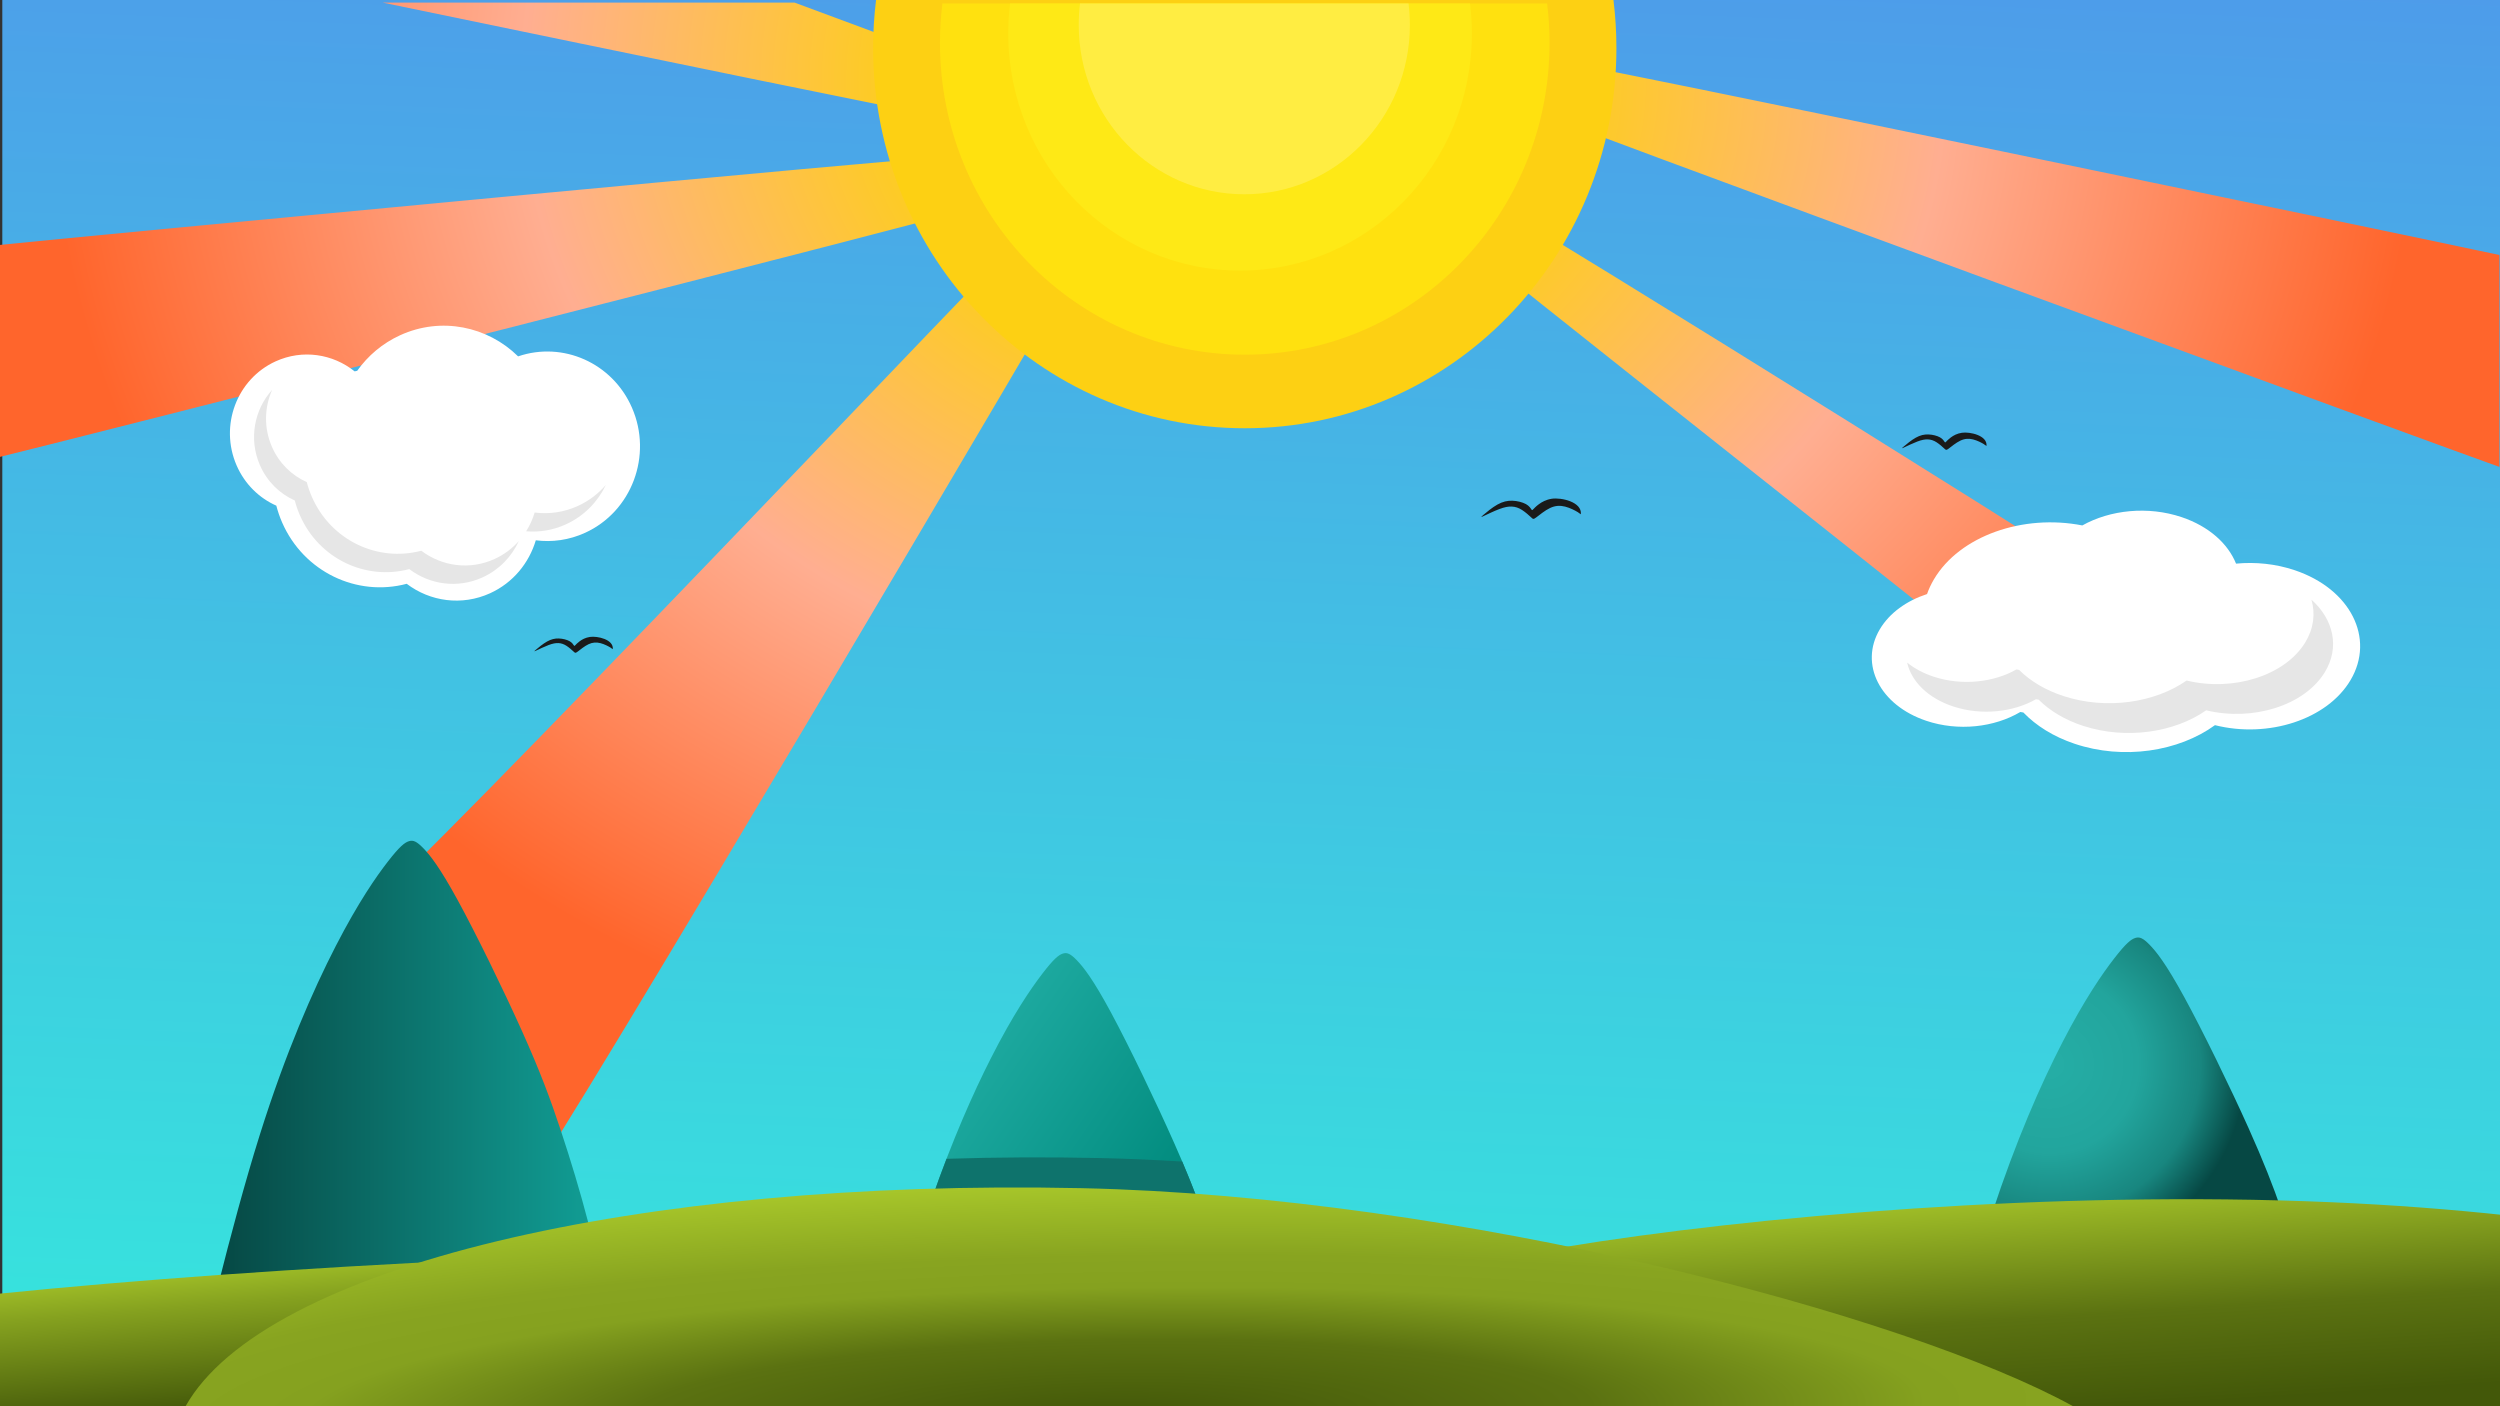 <?xml version="1.0" encoding="UTF-8" standalone="no"?>
<!-- Generator: Adobe Illustrator 15.0.0, SVG Export Plug-In . SVG Version: 6.00 Build 0)  -->

<svg
   xmlns:dc="http://purl.org/dc/elements/1.1/"
   xmlns:cc="http://creativecommons.org/ns#"
   xmlns:rdf="http://www.w3.org/1999/02/22-rdf-syntax-ns#"
   xmlns:svg="http://www.w3.org/2000/svg"
   xmlns="http://www.w3.org/2000/svg"
   xmlns:xlink="http://www.w3.org/1999/xlink"
   xmlns:sodipodi="http://sodipodi.sourceforge.net/DTD/sodipodi-0.dtd"
   xmlns:inkscape="http://www.inkscape.org/namespaces/inkscape"
   version="1.1"
   id="svg3309"
   x="0px"
   y="0px"
   width="1280px"
   height="720px"
   viewBox="0 0 1280 720"
   enable-background="new 0 0 1280 720"
   xml:space="preserve"
   inkscape:version="0.48.2 r9819"
   sodipodi:docname="background.svg"><rect x="0" y="0" width="1280" height="720" fill="#333333" stroke="none"/><defs
   id="defs206"><linearGradient
     gradientTransform="matrix(1,0,0,-1,-205.999,425)"
     y2="460.567"
     x2="861.231"
     y1="-330.328"
     x1="830.765"
     gradientUnits="userSpaceOnUse"
     id="rect3451_1_">
		<stop
   id="stop5"
   style="stop-color:#35e8dc;stop-opacity:1;"
   offset="0" />
		
		<stop
   id="stop9"
   style="stop-color:#4e9bea;stop-opacity:1;"
   offset="1" />
	</linearGradient><radialGradient
     gradientUnits="userSpaceOnUse"
     gradientTransform="matrix(1,0,0,-1,-205.999,425)"
     r="1140.114"
     cy="128.131"
     cx="845.848"
     id="path3453_1_">
		<stop
   id="stop13"
   style="stop-color:#fdd013;stop-opacity:1;"
   offset="0" />
		<stop
   id="stop15"
   style="stop-color:#fdd013;stop-opacity:1;"
   offset="0.25" />
		<stop
   id="stop17"
   style="stop-color:#ffae91;stop-opacity:1;"
   offset="0.6" />
		<stop
   id="stop19"
   style="stop-color:#ff652c;stop-opacity:1;"
   offset="1" />
	</radialGradient><linearGradient
     gradientTransform="matrix(1,0,0,-1,-205.999,425)"
     y2="-218.946"
     x2="320.684"
     y1="-295.082"
     x1="327.181"
     gradientUnits="userSpaceOnUse"
     id="path3455_1_">
		<stop
   id="stop23"
   style="stop-color:#435809"
   offset="0" />
		<stop
   id="stop25"
   style="stop-color:#85A11F"
   offset="0.702" />
		<stop
   id="stop27"
   style="stop-color:#A7C62A"
   offset="1" />
	</linearGradient><linearGradient
     gradientTransform="matrix(1,0,0,-1,-205.999,425)"
     y2="-180.837"
     x2="1249.283"
     y1="-297.334"
     x1="1256.873"
     gradientUnits="userSpaceOnUse"
     id="path3457_1_">
		<stop
   id="stop31"
   style="stop-color:#435809"
   offset="0" />
		<stop
   id="stop33"
   style="stop-color:#5B7211"
   offset="0.412" />
		<stop
   id="stop35"
   style="stop-color:#A7C62A"
   offset="1" />
	</linearGradient><linearGradient
     gradientTransform="matrix(1,0,0,-1,-205.999,425)"
     y2="-149.37"
     x2="774.384"
     y1="-323.714"
     x1="786.196"
     gradientUnits="userSpaceOnUse"
     id="path3459_1_">
		<stop
   id="stop39"
   style="stop-color:#435809"
   offset="0" />
		<stop
   id="stop41"
   style="stop-color:#5B7211"
   offset="0.324" />
		<stop
   id="stop43"
   style="stop-color:#85A11F"
   offset="0.55" />
		<stop
   id="stop45"
   style="stop-color:#88A420"
   offset="0.686" />
		<stop
   id="stop47"
   style="stop-color:#A7C62A"
   offset="1" />
	</linearGradient><linearGradient
     gradientTransform="matrix(1,0,0,-1,-205.999,425)"
     y2="-114.726"
     x2="508.744"
     y1="-114.726"
     x1="317.753"
     gradientUnits="userSpaceOnUse"
     id="path3463_1_">
		<stop
   id="stop52"
   style="stop-color:#064844"
   offset="0" />
		<stop
   id="stop54"
   style="stop-color:#119D94"
   offset="1" />
	</linearGradient><linearGradient
     gradientTransform="matrix(1,0,0,-1,-205.999,425)"
     y2="-97.112"
     x2="683.41"
     y1="-176.073"
     x1="798.599"
     gradientUnits="userSpaceOnUse"
     id="path3465_1_">
		<stop
   id="stop58"
   style="stop-color:#038D80"
   offset="0" />
		<stop
   id="stop60"
   style="stop-color:#23B0A7"
   offset="1" />
	</linearGradient><radialGradient
     gradientUnits="userSpaceOnUse"
     gradientTransform="matrix(1,0,0,-1,-205.999,425)"
     r="100.438"
     cy="-114.459"
     cx="1255.45"
     id="path3467_1_">
		<stop
   id="stop64"
   style="stop-color:#25AEA6"
   offset="0" />
		<stop
   id="stop66"
   style="stop-color:#22A59D"
   offset="0.451" />
		<stop
   id="stop68"
   style="stop-color:#18867F"
   offset="0.769" />
		<stop
   id="stop70"
   style="stop-color:#064844"
   offset="1" />
	</radialGradient><defs
     id="defs73">
		<filter
   height="397.025"
   width="1017.292"
   y="1.32"
   x="128.669"
   filterUnits="userSpaceOnUse"
   id="Adobe_OpacityMaskFilter">
			<feColorMatrix
   id="feColorMatrix76"
   values="1 0 0 0 0  0 1 0 0 0  0 0 1 0 0  0 0 0 1 0"
   type="matrix" />
		</filter>
	</defs><mask
     id="id0"
     height="397.025"
     width="1017.292"
     y="1.32"
     x="128.669"
     maskUnits="userSpaceOnUse">
		
			<radialGradient
   gradientUnits="userSpaceOnUse"
   gradientTransform="matrix(1 0 0 -1 -205.999 425)"
   r="561.918"
   cy="610.42"
   cx="-571.648"
   id="rect3323_1_">
			<stop
   id="stop80"
   style="stop-color:#FFFFFF"
   offset="0" />
			<stop
   id="stop82"
   style="stop-color:#FFFFFF;stop-opacity:0.502"
   offset="0.702" />
			<stop
   id="stop84"
   style="stop-color:#FFFFFF;stop-opacity:0"
   offset="1" />
		</radialGradient>
		
			<rect
   height="397.084"
   width="1017.35"
   filter="url(#Adobe_OpacityMaskFilter)"
   fill="url(#rect3323_1_)"
   y="1.291"
   x="128.642"
   id="rect3323" />
	</mask><defs
     id="defs88">
		<filter
   height="50.203"
   width="190.992"
   y="603.164"
   x="111.754"
   filterUnits="userSpaceOnUse"
   id="Adobe_OpacityMaskFilter_1_">
			<feColorMatrix
   id="feColorMatrix91"
   values="1 0 0 0 0  0 1 0 0 0  0 0 1 0 0  0 0 0 1 0"
   type="matrix" />
		</filter>
	</defs><mask
     id="id2"
     height="50.203"
     width="190.992"
     y="603.164"
     x="111.754"
     maskUnits="userSpaceOnUse">
		
			<linearGradient
   gradientTransform="matrix(1 0 0 -1 -205.999 425)"
   y2="994.933"
   x2="1524.299"
   y1="-282.207"
   x1="1733.649"
   gradientUnits="userSpaceOnUse"
   id="rect3331_1_">
			<stop
   id="stop95"
   style="stop-color:#FFFFFF"
   offset="0" />
			<stop
   id="stop97"
   style="stop-color:#FFFFFF;stop-opacity:0"
   offset="1" />
		</linearGradient>
		
			<rect
   height="1169.521"
   width="2622.5"
   filter="url(#Adobe_OpacityMaskFilter_1_)"
   fill="url(#rect3331_1_)"
   y="-516.121"
   x="111.725"
   id="rect3331" />
	</mask><linearGradient
     gradientTransform="matrix(1,0,0,-1,-205.999,425)"
     y2="-203.266"
     x2="1733.87"
     y1="-203.266"
     x1="1524.08"
     gradientUnits="userSpaceOnUse"
     id="path3471_1_">
		<stop
   id="stop101"
   style="stop-color:#064844"
   offset="0" />
		<stop
   id="stop103"
   style="stop-color:#119D94"
   offset="1" />
	</linearGradient><defs
     id="defs106">
		<filter
   height="112.021"
   width="947.83"
   y="607.481"
   x="113.611"
   filterUnits="userSpaceOnUse"
   id="Adobe_OpacityMaskFilter_2_">
			<feColorMatrix
   id="feColorMatrix109"
   values="1 0 0 0 0  0 1 0 0 0  0 0 1 0 0  0 0 0 1 0"
   type="matrix" />
		</filter>
	</defs><mask
     id="id4"
     height="112.021"
     width="947.83"
     y="607.481"
     x="113.611"
     maskUnits="userSpaceOnUse">
		
			<linearGradient
   gradientTransform="matrix(1 0 0 -1 -205.999 425)"
   y2="-282.805"
   x2="792.476"
   y1="-194.182"
   x1="794.564"
   gradientUnits="userSpaceOnUse"
   id="rect3339_1_">
			<stop
   id="stop113"
   style="stop-color:#FFFFFF"
   offset="0" />
			<stop
   id="stop115"
   style="stop-color:#FFFFFF;stop-opacity:0"
   offset="1" />
		</linearGradient>
		
			<rect
   height="114.382"
   width="950.192"
   filter="url(#Adobe_OpacityMaskFilter_2_)"
   fill="url(#rect3339_1_)"
   y="606.302"
   x="112.426"
   id="rect3339" />
	</mask><defs
     id="defs119">
		<filter
   height="75.077"
   width="235.868"
   y="644.124"
   x="0"
   filterUnits="userSpaceOnUse"
   id="Adobe_OpacityMaskFilter_3_">
			<feColorMatrix
   id="feColorMatrix122"
   values="1 0 0 0 0  0 1 0 0 0  0 0 1 0 0  0 0 0 1 0"
   type="matrix" />
		</filter>
	</defs><mask
     id="id6"
     height="75.077"
     width="235.868"
     y="644.124"
     x="0"
     maskUnits="userSpaceOnUse">
		
			<linearGradient
   gradientTransform="matrix(1 0 0 -1 -205.999 425)"
   y2="-276.182"
   x2="323.933"
   y1="-237.142"
   x1="323.933"
   gradientUnits="userSpaceOnUse"
   id="rect3347_1_">
			<stop
   id="stop126"
   style="stop-color:#FFFFFF"
   offset="0" />
			<stop
   id="stop128"
   style="stop-color:#FFFFFF;stop-opacity:0"
   offset="1" />
		</linearGradient>
		
			<rect
   height="77.438"
   width="238.23"
   filter="url(#Adobe_OpacityMaskFilter_3_)"
   fill="url(#rect3347_1_)"
   y="642.943"
   x="-1.182"
   id="rect3347" />
	</mask><defs
     id="defs132">
		<filter
   height="106.017"
   width="470.288"
   y="613.535"
   x="809.713"
   filterUnits="userSpaceOnUse"
   id="Adobe_OpacityMaskFilter_4_">
			<feColorMatrix
   id="feColorMatrix135"
   values="1 0 0 0 0  0 1 0 0 0  0 0 1 0 0  0 0 0 1 0"
   type="matrix" />
		</filter>
	</defs><mask
     id="id8"
     height="106.017"
     width="470.288"
     y="613.535"
     x="809.713"
     maskUnits="userSpaceOnUse">
		
			<linearGradient
   gradientTransform="matrix(1 0 0 -1 -205.999 425)"
   y2="-327.134"
   x2="1295.451"
   y1="-155.954"
   x1="1206.261"
   gradientUnits="userSpaceOnUse"
   id="rect3355_1_">
			<stop
   id="stop139"
   style="stop-color:#FFFFFF"
   offset="0" />
			<stop
   id="stop141"
   style="stop-color:#FFFFFF;stop-opacity:0"
   offset="1" />
		</linearGradient>
		
			<rect
   height="108.378"
   width="472.65"
   filter="url(#Adobe_OpacityMaskFilter_4_)"
   fill="url(#rect3355_1_)"
   y="612.355"
   x="808.532"
   id="rect3355" />
	</mask><defs
     id="defs146">
		<filter
   height="22.411"
   width="148.335"
   y="593.806"
   x="1019.791"
   filterUnits="userSpaceOnUse"
   id="Adobe_OpacityMaskFilter_5_">
			<feColorMatrix
   id="feColorMatrix149"
   values="1 0 0 0 0  0 1 0 0 0  0 0 1 0 0  0 0 0 1 0"
   type="matrix" />
		</filter>
	</defs><mask
     id="id10"
     height="22.411"
     width="148.335"
     y="593.806"
     x="1019.791"
     maskUnits="userSpaceOnUse">
		
			<linearGradient
   gradientTransform="matrix(1 0 0 -1 -205.999 425)"
   y2="-158.726"
   x2="1293.313"
   y1="-201.293"
   x1="1306.603"
   gradientUnits="userSpaceOnUse"
   id="rect3363_1_">
			<stop
   id="stop153"
   style="stop-color:#FFFFFF"
   offset="0" />
			<stop
   id="stop155"
   style="stop-color:#FFFFFF;stop-opacity:0"
   offset="1" />
		</linearGradient>
		
			<rect
   height="24.774"
   width="150.696"
   filter="url(#Adobe_OpacityMaskFilter_5_)"
   fill="url(#rect3363_1_)"
   y="592.624"
   x="1018.611"
   id="rect3363" />
	</mask><radialGradient
     gradientUnits="userSpaceOnUse"
     gradientTransform="matrix(1,0,0,-1,-205.999,425)"
     r="56.367"
     cy="-157.6"
     cx="1212.44"
     id="path3481_1_">
		<stop
   id="stop159"
   style="stop-color:#25AEA6"
   offset="0" />
		<stop
   id="stop161"
   style="stop-color:#157B75"
   offset="0.012" />
		<stop
   id="stop163"
   style="stop-color:#064844"
   offset="1" />
	</radialGradient><defs
     id="defs169">
		<filter
   height="75.077"
   width="206.149"
   y="644.924"
   x="29.718"
   filterUnits="userSpaceOnUse"
   id="Adobe_OpacityMaskFilter_6_">
			<feColorMatrix
   id="feColorMatrix172"
   values="1 0 0 0 0  0 1 0 0 0  0 0 1 0 0  0 0 0 1 0"
   type="matrix" />
		</filter>
	</defs><mask
     id="id12"
     height="75.077"
     width="206.149"
     y="644.924"
     x="29.718"
     maskUnits="userSpaceOnUse">
		
			<linearGradient
   gradientTransform="matrix(1 0 0 -1 -205.999 425)"
   y2="-238.966"
   x2="321.153"
   y1="-275.959"
   x1="356.432"
   gradientUnits="userSpaceOnUse"
   id="rect3371_1_">
			<stop
   id="stop176"
   style="stop-color:#FFFFFF"
   offset="0" />
			<stop
   id="stop178"
   style="stop-color:#FFFFFF;stop-opacity:0"
   offset="1" />
		</linearGradient>
		
			<rect
   height="77.438"
   width="208.511"
   filter="url(#Adobe_OpacityMaskFilter_6_)"
   fill="url(#rect3371_1_)"
   y="643.743"
   x="28.538"
   id="rect3371" />
	</mask><defs
     id="defs182">
		<filter
   height="81.377"
   width="470.288"
   y="638.175"
   x="809.713"
   filterUnits="userSpaceOnUse"
   id="Adobe_OpacityMaskFilter_7_">
			<feColorMatrix
   id="feColorMatrix185"
   values="1 0 0 0 0  0 1 0 0 0  0 0 1 0 0  0 0 0 1 0"
   type="matrix" />
		</filter>
	</defs><mask
     id="id14"
     height="81.377"
     width="470.288"
     y="638.175"
     x="809.713"
     maskUnits="userSpaceOnUse">
		
			<linearGradient
   gradientTransform="matrix(1 0 0 -1 -205.999 425)"
   y2="-333.446"
   x2="1292.32"
   y1="-174.28"
   x1="1209.391"
   gradientUnits="userSpaceOnUse"
   id="rect3379_1_">
			<stop
   id="stop189"
   style="stop-color:#FFFFFF"
   offset="0" />
			<stop
   id="stop191"
   style="stop-color:#FFFFFF;stop-opacity:0"
   offset="1" />
		</linearGradient>
		
			<rect
   height="83.739"
   width="472.65"
   filter="url(#Adobe_OpacityMaskFilter_7_)"
   fill="url(#rect3379_1_)"
   y="636.994"
   x="808.532"
   id="rect3379" />
	</mask><radialGradient
     inkscape:collect="always"
     xlink:href="#path3467_1_"
     id="radialGradient3313"
     gradientUnits="userSpaceOnUse"
     gradientTransform="matrix(1,0,0,-1,-205.999,425)"
     cx="1255.45"
     cy="-114.459"
     r="100.438" /><linearGradient
     inkscape:collect="always"
     xlink:href="#path3465_1_"
     id="linearGradient3316"
     gradientUnits="userSpaceOnUse"
     gradientTransform="matrix(1,0,0,-1,-205.999,425)"
     x1="798.599"
     y1="-176.073"
     x2="683.41"
     y2="-97.112" /><linearGradient
     inkscape:collect="always"
     xlink:href="#path3463_1_"
     id="linearGradient3319"
     gradientUnits="userSpaceOnUse"
     gradientTransform="matrix(1,0,0,-1,-205.999,425)"
     x1="317.753"
     y1="-114.726"
     x2="508.744"
     y2="-114.726" /><linearGradient
     inkscape:collect="always"
     xlink:href="#path3459_1_"
     id="linearGradient3323"
     gradientUnits="userSpaceOnUse"
     gradientTransform="matrix(1,0,0,-1,-205.999,425)"
     x1="786.196"
     y1="-323.714"
     x2="774.384"
     y2="-149.37" /><linearGradient
     inkscape:collect="always"
     xlink:href="#path3457_1_"
     id="linearGradient3326"
     gradientUnits="userSpaceOnUse"
     gradientTransform="matrix(1,0,0,-1,-205.999,425)"
     x1="1256.873"
     y1="-297.334"
     x2="1249.283"
     y2="-180.837" /><linearGradient
     inkscape:collect="always"
     xlink:href="#path3455_1_"
     id="linearGradient3329"
     gradientUnits="userSpaceOnUse"
     gradientTransform="matrix(1,0,0,-1,-205.999,425)"
     x1="327.181"
     y1="-295.082"
     x2="320.684"
     y2="-218.946" /><radialGradient
     inkscape:collect="always"
     xlink:href="#path3453_1_"
     id="radialGradient3332"
     gradientUnits="userSpaceOnUse"
     gradientTransform="matrix(1,0,0,-1,-205.999,425)"
     cx="845.848"
     cy="128.131"
     r="1140.114" /><linearGradient
     inkscape:collect="always"
     xlink:href="#rect3451_1_"
     id="linearGradient3339"
     gradientUnits="userSpaceOnUse"
     gradientTransform="matrix(1,0,0,-1,-204.818,424.267)"
     x1="830.765"
     y1="-330.328"
     x2="861.231"
     y2="460.567" /><radialGradient
     inkscape:collect="always"
     xlink:href="#path3453_1_"
     id="radialGradient4226"
     gradientUnits="userSpaceOnUse"
     gradientTransform="matrix(0.532,0,0,-0.454,185.912,215.278)"
     cx="838.099"
     cy="383.852"
     r="1140.114"
     fx="838.099"
     fy="383.852" /><linearGradient
     inkscape:collect="always"
     xlink:href="#path3455_1_"
     id="linearGradient4230"
     gradientUnits="userSpaceOnUse"
     gradientTransform="matrix(1.042,0,0,-1,-214.613,425.448)"
     x1="327.181"
     y1="-295.082"
     x2="320.684"
     y2="-218.946" /><linearGradient
     inkscape:collect="always"
     xlink:href="#path3457_1_"
     id="linearGradient4232"
     gradientUnits="userSpaceOnUse"
     gradientTransform="matrix(1.027,0,0,-1,-243.044,425.448)"
     x1="1256.873"
     y1="-297.334"
     x2="1249.283"
     y2="-180.837" /><radialGradient
     inkscape:collect="always"
     xlink:href="#path3467_1_"
     id="radialGradient4234"
     gradientUnits="userSpaceOnUse"
     gradientTransform="matrix(1,0,0,-1,-205.999,430.479)"
     cx="1255.45"
     cy="-114.459"
     r="100.438" /><linearGradient
     inkscape:collect="always"
     xlink:href="#path3463_1_"
     id="linearGradient4236"
     gradientUnits="userSpaceOnUse"
     gradientTransform="matrix(1,0,0,-1,-205.999,429.384)"
     x1="317.753"
     y1="-114.726"
     x2="508.744"
     y2="-114.726" /><linearGradient
     inkscape:collect="always"
     xlink:href="#path3465_1_"
     id="linearGradient4244"
     gradientUnits="userSpaceOnUse"
     gradientTransform="matrix(1,0,0,-1,-205.999,425)"
     x1="798.599"
     y1="-176.073"
     x2="683.41"
     y2="-97.112" /><radialGradient
     inkscape:collect="always"
     xlink:href="#path3459_1_"
     id="radialGradient4246"
     cx="568.923"
     cy="1185.453"
     fx="568.923"
     fy="1185.453"
     r="483.219"
     gradientTransform="matrix(1.57,-0.027,0.004,0.245,-329.306,449.357)"
     gradientUnits="userSpaceOnUse" /></defs><sodipodi:namedview
   pagecolor="#ffffff"
   bordercolor="#666666"
   borderopacity="1"
   objecttolerance="10"
   gridtolerance="10"
   guidetolerance="10"
   inkscape:pageopacity="0"
   inkscape:pageshadow="2"
   inkscape:window-width="1366"
   inkscape:window-height="716"
   id="namedview204"
   showgrid="false"
   inkscape:zoom="0.64523494"
   inkscape:cx="645.34839"
   inkscape:cy="343.83124"
   inkscape:window-x="-8"
   inkscape:window-y="-8"
   inkscape:window-maximized="1"
   inkscape:current-layer="layer2" />

<g
   inkscape:groupmode="layer"
   id="layer1"
   inkscape:label="Background"
   style="display:inline"><rect
     style="fill:url(#linearGradient3339);stroke:none;stroke-width:2.362"
     height="719.344"
     width="1280"
     y="-0.525"
     x="1.181"
     id="rect3451" /></g><g
   inkscape:groupmode="layer"
   id="layer3"
   inkscape:label="Sun and Rays"
   style="display:inline"><path
     inkscape:connector-curvature="0"
     style="fill:url(#radialGradient4226)"
     d="M 1279.701,130.559 V 239.065 C 1264.195,233.757 775.863,54.59 773.808,52.399 c -5.244,-5.588 21.919,-19.904 24.456,-21.013 1.812,-0.793 441.597,90.505 481.437,99.173 l 0,0 z M 1142,341 l -93.677,21.208 c -11.819,-11.555 -305.104,-241.81 -306.052,-244.687 -2.417,-7.339 28.119,-8.463 30.877,-8.362 1.968,0.07 336.414,206.648 368.852,231.841 l 0,0 z m -957.071,127.03 86.073,136.452 c 11.819,-11.557 284.188,-474.087 285.136,-476.964 2.418,-7.339 -28.118,-8.463 -30.876,-8.362 -1.968,0.072 -307.896,323.68 -340.333,348.874 l 0,0 z M -0.004,125.406 V 233.913 C 15.5,230.354 503.832,106.304 505.888,104.346 511.131,99.348 483.968,81.968 481.432,80.573 479.62,79.576 39.834,121.233 -0.004,125.406 l 0,0 z M 406.785,1.32 c 57.924,21.451 98.514,36.638 99.103,37.267 5.243,5.587 -21.92,19.904 -24.456,21.013 C 480.37,60.063 329.053,28.934 195.851,1.32 h 210.934 l 0,0 z"
     id="path3453" /><path
     style="fill:#fdd013"
     inkscape:connector-curvature="0"
     d="m 448.544,0 h 377.547 c 0.997,8.068 1.512,16.29 1.512,24.634 0,107.491 -85.192,194.631 -190.285,194.631 -105.091,0 -190.285,-87.139 -190.285,-194.631 C 447.032,16.29 447.548,8.068 448.544,0 l 0,0 z"
     id="path3461" /><path
     style="fill:#ffe10f"
     inkscape:connector-curvature="0"
     d="m 482.508,1.786 h 309.619 c 0.817,6.617 1.24,13.358 1.24,20.202 0,88.152 -69.866,159.613 -156.05,159.613 -86.185,0 -156.05,-71.462 -156.05,-159.613 10e-4,-6.844 0.422,-13.586 1.241,-20.202 l 0,0 z"
     id="path3497" /><path
     style="fill:#fee916"
     inkscape:connector-curvature="0"
     d="m 517.17,1.786 h 235.488 c 0.621,5.033 0.942,10.16 0.942,15.365 0,67.046 -53.138,121.397 -118.688,121.397 -65.55,0 -118.686,-54.351 -118.686,-121.397 0,-5.205 0.321,-10.333 0.944,-15.365 l 0,0 z"
     id="path3499" /><path
     style="fill:#ffed42"
     inkscape:connector-curvature="0"
     d="m 552.976,1.786 h 168.199 c 0.444,3.594 0.675,7.257 0.675,10.975 0,47.888 -37.955,86.708 -84.774,86.708 -46.818,0 -84.772,-38.821 -84.772,-86.708 -10e-4,-3.719 0.228,-7.381 0.672,-10.975 l 0,0 z"
     id="path3501" /></g><g
   inkscape:groupmode="layer"
   id="layer2"
   inkscape:label="Hills and Clouds"
   style="display:inline"><g
     id="g4240"
     transform="translate(0,4.767)"><path
       id="path3465"
       d="m 477.28,608.529 c 10.436,-29.861 20.947,-53.53 29.98,-71.338 11.452,-22.572 20.526,-35.729 26.36,-43.352 5.833,-7.624 8.427,-9.717 10.586,-10.39 2.16,-0.673 3.89,0.075 7.202,3.513 3.312,3.438 8.211,9.568 17.501,26.833 9.29,17.266 22.975,45.67 32.337,66.822 5.113,11.553 8.938,20.942 12.179,29.594 -16.849,-1.163 -33.55,-1.957 -49.979,-2.318 -29.417,-0.647 -58.221,-0.411 -86.166,0.636 l 0,0 z"
       style="fill:url(#linearGradient4244)"
       inkscape:connector-curvature="0" /><path
       id="path3479"
       d="m 477.28,608.529 c 2.447,-7.003 4.897,-13.663 7.333,-19.988 25.643,-0.825 51.982,-0.971 78.834,-0.38 13.783,0.304 27.759,0.91 41.851,1.787 3.183,7.483 5.806,14.063 8.128,20.264 -16.849,-1.163 -33.549,-1.957 -49.979,-2.318 -29.418,-0.648 -58.222,-0.412 -86.167,0.635 l 0,0 z"
       inkscape:connector-curvature="0"
       style="fill:#0e736c" /></g><path
     inkscape:connector-curvature="0"
     style="fill:url(#linearGradient4236)"
     d="m 111.755,657.751 c 6.175,-24.472 13.574,-52.268 21.246,-76.672 13.226,-42.08 27.257,-74.071 38.876,-96.645 11.619,-22.572 20.828,-35.729 26.746,-43.352 5.918,-7.624 8.55,-9.717 10.742,-10.39 2.191,-0.674 3.946,0.075 7.306,3.513 3.361,3.438 8.332,9.567 17.759,26.833 9.426,17.266 23.312,45.67 32.81,66.822 9.5,21.152 14.616,35.056 19.731,50.452 5.115,15.397 10.23,32.29 14.102,47.239 0.583,2.251 1.139,4.459 1.671,6.653 -24.062,4.787 -46.462,10.36 -66.885,16.653 -43.901,2.452 -85.651,5.468 -124.104,8.894 l 0,0 z"
     id="path3463" /><path
     inkscape:connector-curvature="0"
     style="fill:url(#radialGradient4234)"
     d="m 1019.791,621.696 c 12.368,-37.715 25.23,-66.78 36.014,-87.732 11.619,-22.572 20.828,-35.729 26.746,-43.351 5.919,-7.624 8.551,-9.718 10.741,-10.391 2.192,-0.673 3.947,0.075 7.308,3.513 3.361,3.438 8.332,9.568 17.758,26.833 9.428,17.266 23.312,45.67 32.812,66.822 7.8,17.366 12.644,29.846 16.958,42.275 -49.474,-1.389 -99.917,-0.467 -148.337,2.031 l 0,0 z"
     id="path3467" /><path
     inkscape:connector-curvature="0"
     style="fill:url(#linearGradient4230)"
     d="M 100.029,720 H 0 V 662.326 C 68.899,655.345 153.316,649.249 245.732,644.922 172.083,663.964 120.029,689.596 100.029,720 l 0,0 z"
     id="path3455" /><path
     inkscape:connector-curvature="0"
     style="fill:url(#linearGradient4232)"
     d="M 1282.943,622.214 V 720 H 1058.513 C 1008.84,692.854 911.12,661.292 800,638.623 c 97.102,-16.021 251.357,-29.269 393.535,-23.089 31.881,1.385 61.704,3.688 89.408,6.68 l 0,0 z"
     id="path3457" /><path
     inkscape:connector-curvature="0"
     style="fill:url(#radialGradient4246);fill-opacity:1"
     d="M 1061.44,720 H 95.003 C 135.197,648.552 326.838,603.446 553.675,608.342 746.703,612.509 975.872,672.902 1061.44,720 z"
     id="path3459" /><path
     style="fill:#1a1a1a"
     inkscape:connector-curvature="0"
     d="m 1015.791,227.424 c -1.17,-0.729 -3.398,-1.887 -5.554,-2.429 -2.155,-0.542 -4.239,-0.467 -6.503,0.598 -2.266,1.065 -4.715,3.122 -5.993,4.073 -1.279,0.955 -1.389,0.805 -2.248,0.001 -0.858,-0.803 -2.466,-2.262 -3.964,-3.215 -1.497,-0.952 -2.888,-1.402 -4.402,-1.476 -1.517,-0.075 -3.161,0.224 -5.444,1.084 -2.284,0.859 -5.207,2.281 -6.686,2.972 -1.481,0.691 -1.517,0.653 -0.258,-0.43 1.262,-1.084 3.819,-3.214 6.122,-4.504 2.301,-1.289 4.348,-1.738 6.503,-1.664 2.155,0.076 4.422,0.673 5.847,1.458 1.424,0.786 2.009,1.757 2.338,2.243 0.328,0.487 0.401,0.487 0.821,0.057 0.42,-0.43 1.188,-1.29 2.484,-2.242 1.299,-0.955 3.124,-2.001 5.646,-2.374 4.085,-0.606 13.097,1.379 12.588,6.689 -0.02,0.187 -0.129,-0.112 -1.298,-0.8"
     id="path3483" /><path
     style="fill:#1a1a1a"
     inkscape:connector-curvature="0"
     d="m 807.872,262.245 c -1.379,-0.86 -4.007,-2.225 -6.548,-2.864 -2.541,-0.639 -4.996,-0.55 -7.667,0.704 -2.671,1.255 -5.557,3.68 -7.064,4.803 -1.507,1.124 -1.637,0.946 -2.649,0 -1.012,-0.947 -2.907,-2.666 -4.672,-3.789 -1.767,-1.124 -3.404,-1.653 -5.191,-1.741 -1.787,-0.087 -3.727,0.265 -6.418,1.277 -2.691,1.015 -6.138,2.689 -7.881,3.503 -1.746,0.816 -1.789,0.771 -0.303,-0.505 1.485,-1.278 4.502,-3.789 7.215,-5.309 2.713,-1.52 5.126,-2.049 7.667,-1.962 2.54,0.089 5.212,0.794 6.892,1.719 1.68,0.926 2.369,2.072 2.757,2.645 0.388,0.573 0.474,0.573 0.969,0.066 0.494,-0.507 1.4,-1.52 2.929,-2.643 1.529,-1.125 3.683,-2.358 6.654,-2.798 4.818,-0.714 15.44,1.626 14.84,7.886 -0.023,0.22 -0.153,-0.133 -1.53,-0.992 z"
     id="path3487" /><path
     style="fill:#1a1a1a"
     inkscape:connector-curvature="0"
     d="m 312.535,331.537 c -1.087,-0.677 -3.156,-1.753 -5.158,-2.256 -2.002,-0.503 -3.936,-0.434 -6.039,0.555 -2.104,0.989 -4.377,2.898 -5.565,3.783 -1.187,0.885 -1.289,0.746 -2.085,0 -0.797,-0.745 -2.291,-2.1 -3.682,-2.984 -1.391,-0.885 -2.681,-1.302 -4.089,-1.372 -1.408,-0.068 -2.935,0.209 -5.055,1.006 -2.12,0.798 -4.834,2.118 -6.209,2.759 -1.374,0.643 -1.408,0.608 -0.237,-0.398 1.17,-1.006 3.546,-2.985 5.683,-4.183 2.137,-1.196 4.038,-1.614 6.039,-1.545 2.002,0.07 4.105,0.625 5.428,1.354 1.324,0.729 1.866,1.632 2.172,2.083 0.305,0.451 0.373,0.451 0.763,0.052 0.39,-0.399 1.104,-1.196 2.307,-2.081 1.205,-0.886 2.902,-1.858 5.242,-2.205 3.795,-0.562 12.163,1.282 11.69,6.213 -0.018,0.173 -0.121,-0.104 -1.205,-0.781 l 0,0 z"
     id="path3491" /><g
     id="g3425"><path
       id="path3503"
       d="m 141.112,185.02 c 13.836,-6.314 29.329,-3.818 40.472,5.127 0.437,-0.108 0.873,-0.21 1.31,-0.307 5.458,-7.689 12.902,-14.06 21.994,-18.21 21.011,-9.588 44.773,-4.551 60.382,10.833 22.875,-7.816 48.258,3.268 58.29,26.266 10.672,24.467 -0.068,53.153 -23.988,64.069 -8.217,3.75 -16.921,4.916 -25.238,3.838 -3.461,11.644 -11.65,21.748 -23.368,27.096 -14.547,6.638 -30.789,4.243 -42.727,-4.826 -25.464,6.785 -52.729,-6.036 -63.806,-31.427 -1.229,-2.819 -2.208,-5.687 -2.956,-8.577 -8.737,-3.876 -16.136,-10.979 -20.322,-20.576 -8.881,-20.358 0.055,-44.223 19.957,-53.306 l 0,0 z"
       inkscape:connector-curvature="0"
       style="fill:#ffffff" /><path
       id="path3507"
       d="m 310.197,248.294 c -4.142,8.654 -11.156,15.927 -20.43,20.159 -6.627,3.025 -13.616,4.135 -20.37,3.562 1.879,-2.986 3.34,-6.223 4.346,-9.609 7.305,0.946 14.948,-0.078 22.164,-3.37 5.647,-2.577 10.456,-6.285 14.29,-10.742 l 0,0 z m -44.542,28.711 c -3.676,7.994 -10.065,14.731 -18.572,18.613 -12.774,5.829 -27.038,3.726 -37.52,-4.238 -22.362,5.958 -46.307,-5.301 -56.033,-27.598 -1.08,-2.476 -1.941,-4.995 -2.596,-7.533 -7.672,-3.404 -14.171,-9.642 -17.847,-18.07 -5.838,-13.382 -2.907,-28.492 6.267,-38.589 -3.985,8.93 -4.347,19.501 -0.129,29.171 3.677,8.428 10.174,14.666 17.847,18.07 0.657,2.538 1.517,5.057 2.597,7.533 9.727,22.297 33.67,33.557 56.032,27.598 10.482,7.964 24.747,10.067 37.52,4.238 4.88,-2.226 9.061,-5.391 12.434,-9.195 l 0,0 z"
       inkscape:connector-curvature="0"
       style="fill:#e6e6e6" /></g><g
     id="_315744248">
		<path
   style="fill:#ffffff"
   inkscape:connector-curvature="0"
   d="m 986.214,369.036 c 16.477,5.545 34.925,3.353 48.195,-4.503 0.52,0.096 1.039,0.185 1.559,0.27 6.5,6.752 15.364,12.348 26.192,15.991 25.021,8.421 53.317,3.998 71.904,-9.513 27.242,6.865 57.468,-2.869 69.413,-23.066 12.71,-21.486 -0.079,-46.677 -28.564,-56.263 -9.786,-3.293 -20.149,-4.317 -30.056,-3.371 -4.12,-10.225 -13.872,-19.098 -27.827,-23.794 -17.321,-5.83 -36.665,-3.727 -50.879,4.238 -30.325,-5.958 -62.794,5.301 -75.983,27.598 -1.465,2.476 -2.631,4.995 -3.521,7.533 -10.403,3.404 -19.216,9.641 -24.201,18.069 -10.574,17.877 0.067,38.836 23.768,46.811 z"
   id="_315117400" />
		<path
   style="fill:#e6e6e6"
   inkscape:connector-curvature="0"
   d="m 1000.291,361.79 c 14.405,4.667 30.535,2.821 42.137,-3.79 0.455,0.08 0.908,0.156 1.363,0.228 5.683,5.683 13.433,10.392 22.899,13.459 21.876,7.087 46.616,3.364 62.866,-8.007 23.818,5.777 50.243,-2.415 60.688,-19.414 7.848,-12.771 4.573,-27.096 -6.797,-37.253 2.083,7.148 1.19,14.823 -3.224,22.005 -10.444,16.998 -36.87,25.191 -60.688,19.414 -16.249,11.371 -40.989,15.094 -62.865,8.007 -9.467,-3.067 -17.217,-7.776 -22.899,-13.459 -0.454,-0.072 -0.909,-0.147 -1.364,-0.228 -11.601,6.612 -27.73,8.457 -42.137,3.79 -5.432,-1.761 -10.077,-4.272 -13.812,-7.291 2.128,9.609 10.678,18.276 23.833,22.539 l 0,0 z"
   id="_315744176" />
	</g></g></svg>